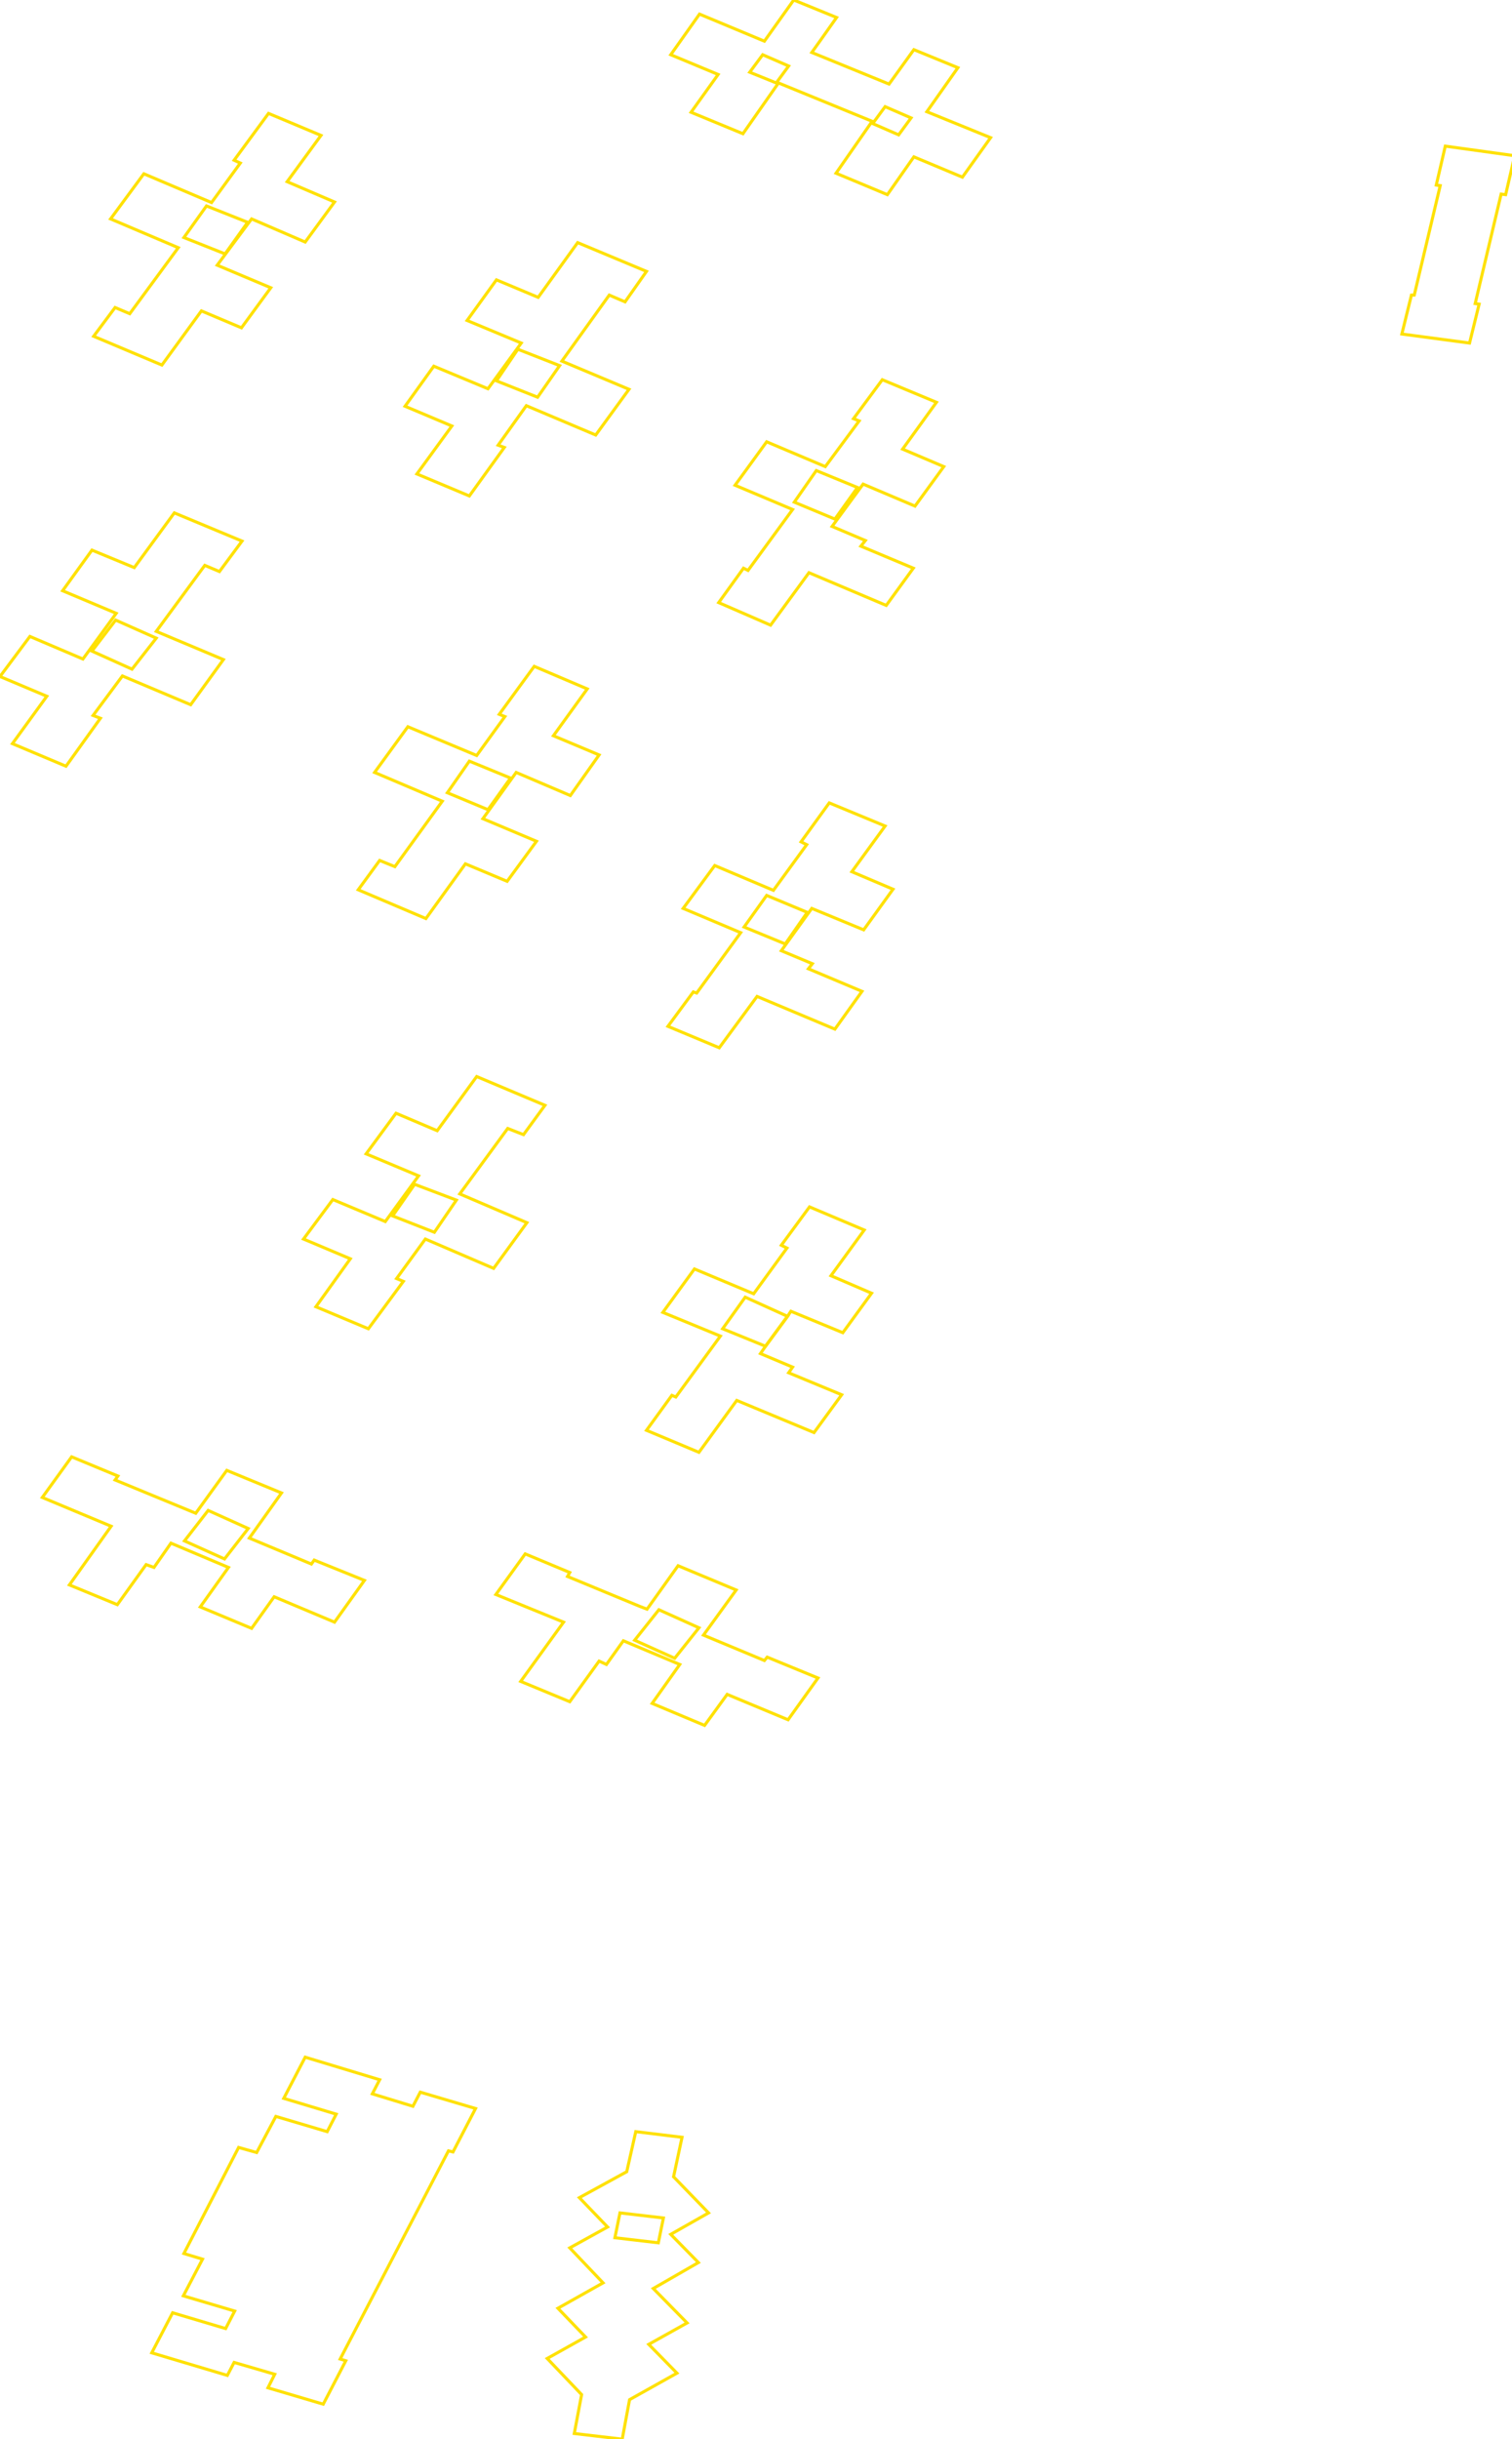<?xml version="1.0" encoding="iso-8859-1" standalone="no"?>
<!DOCTYPE svg PUBLIC "-//W3C//DTD SVG 1.0//EN" "http://www.w3.org/TR/2001/REC-SVG-20010904/DTD/svg10.dtd">
<svg xmlns="http://www.w3.org/2000/svg" width="496" height="800">
<path style="fill:rgb(255, 0, 0);fill-opacity:0;fill-rule:evenodd;stroke:rgb(255, 225, 0);stroke-width:1;" d="M 49.78, 771.686 L 56.627, 758.547 L 74.023, 763.729 L 76.984, 757.992 L 60.143, 752.996 L 66.435, 740.967 L 60.328, 739.116 L 78.279, 704.326 L 84.201, 705.991 L 90.493, 694.148 L 107.333, 699.144 L 110.294, 693.407 L 93.084, 688.226 L 100.116, 674.717 L 124.543, 682.119 L 122.137, 686.745 L 135.461, 690.817 L 137.867, 686.19 L 156.003, 691.557 L 148.601, 705.806 L 147.12, 705.436 L 111.589, 773.722 L 113.44, 774.277 L 106.037, 788.526 L 87.902, 783.16 L 90.123, 778.718 L 76.799, 774.832 L 74.578, 779.089 L 49.78, 771.686 z "/>
<path style="fill:rgb(0, 255, 0);fill-opacity:0;fill-rule:evenodd;stroke:rgb(255, 225, 0);stroke-width:1;" d="M 179.505, 773.537 L 192.089, 766.505 L 183.021, 757.067 L 197.826, 748.739 L 186.907, 737.266 L 199.306, 730.419 L 190.053, 720.796 L 205.598, 712.283 L 208.559, 699.144 L 223.734, 700.995 L 220.958, 713.949 L 232.431, 725.792 L 220.032, 732.824 L 229.1, 742.077 L 214.296, 750.59 L 225.399, 761.878 L 212.815, 768.91 L 222.068, 778.348 L 206.523, 787.046 L 204.118, 800 L 188.388, 798.149 L 190.793, 785.381 L 179.505, 773.537 z "/>
<path style="fill:rgb(0, 0, 255);fill-opacity:0;fill-rule:evenodd;stroke:rgb(255, 225, 0);stroke-width:1;" d="M 220.032, 17.951 L 229.47, 4.626 L 250.752, 13.509 L 260.375, 0 L 274.439, 5.737 L 269.072, 13.324 L 266.297, 17.21 L 291.649, 27.573 L 299.792, 16.285 L 314.226, 22.207 L 304.048, 36.641 L 324.96, 45.154 L 315.707, 58.108 L 299.792, 51.446 L 291.094, 63.845 L 274.254, 56.812 L 286.098, 39.787 L 255.378, 27.203 L 243.72, 43.858 L 226.694, 36.826 L 235.577, 24.427 L 220.032, 17.951 z "/>
<path style="fill:rgb(255, 255, 0);fill-opacity:0;fill-rule:evenodd;stroke:rgb(255, 225, 0);stroke-width:1;" d="M 132.871, 133.241 L 142.309, 120.102 L 160.074, 127.504 L 170.992, 112.514 L 153.227, 105.112 L 162.85, 91.788 L 176.544, 97.525 L 189.498, 79.574 L 212.075, 89.012 L 205.043, 99.005 L 199.861, 96.785 L 184.316, 118.436 L 206.338, 127.689 L 195.42, 142.679 L 172.658, 133.056 L 163.405, 146.01 L 165.441, 146.75 L 153.967, 162.665 L 136.757, 155.448 L 148.23, 139.718 L 132.871, 133.241 z "/>
<path style="fill:rgb(255, 0, 0);fill-opacity:0;fill-rule:evenodd;stroke:rgb(255, 225, 0);stroke-width:1;" d="M 117.511, 291.834 L 124.543, 282.211 L 129.54, 284.247 L 145.084, 262.78 L 122.878, 253.343 L 133.796, 238.353 L 156.373, 247.791 L 165.626, 235.022 L 163.775, 234.282 L 175.249, 218.552 L 192.644, 225.954 L 181.541, 241.314 L 196.53, 247.606 L 187.092, 260.93 L 169.327, 253.343 L 158.409, 268.517 L 175.989, 275.92 L 166.366, 289.059 L 152.672, 283.322 L 139.718, 301.272 L 117.511, 291.834 z "/>
<path style="fill:rgb(0, 255, 0);fill-opacity:0;fill-rule:evenodd;stroke:rgb(255, 225, 0);stroke-width:1;" d="M 99.561, 406.384 L 109.183, 393.43 L 126.394, 400.648 L 137.312, 385.658 L 120.102, 378.441 L 129.91, 365.117 L 143.419, 370.854 L 156.373, 353.088 L 178.765, 362.526 L 171.733, 372.149 L 166.551, 370.113 L 150.821, 391.58 L 172.843, 401.018 L 161.925, 416.007 L 139.533, 406.384 L 130.095, 419.338 L 132.316, 420.264 L 120.842, 435.808 L 103.632, 428.591 L 114.92, 412.861 L 99.561, 406.384 z "/>
<path style="fill:rgb(0, 0, 255);fill-opacity:0;fill-rule:evenodd;stroke:rgb(255, 225, 0);stroke-width:1;" d="M 162.665, 522.97 L 172.288, 509.646 L 186.907, 515.753 L 186.167, 517.048 L 209.854, 526.856 L 212.26, 527.782 L 222.438, 513.532 L 241.499, 521.49 L 230.766, 536.294 L 250.752, 544.622 L 251.677, 543.511 L 268.332, 550.359 L 258.524, 564.053 L 238.538, 555.725 L 231.136, 565.903 L 213.926, 558.686 L 222.993, 545.917 L 204.488, 538.145 L 198.936, 545.917 L 196.53, 544.807 L 186.907, 558.131 L 170.807, 551.469 L 184.872, 532.038 L 162.665, 522.97 z "/>
<path style="fill:rgb(255, 255, 0);fill-opacity:0;fill-rule:evenodd;stroke:rgb(255, 225, 0);stroke-width:1;" d="M 219.107, 336.618 L 227.435, 325.33 L 228.545, 325.7 L 242.979, 305.899 L 224.104, 297.941 L 234.467, 283.877 L 253.713, 292.019 L 264.631, 277.03 L 262.78, 276.105 L 272.033, 263.336 L 290.354, 270.923 L 279.436, 285.913 L 292.945, 291.649 L 283.322, 304.973 L 266.297, 297.941 L 256.303, 311.82 L 266.482, 316.077 L 265.186, 317.742 L 282.767, 325.145 L 273.884, 337.543 L 248.346, 326.81 L 235.947, 343.65 L 219.107, 336.618 z "/>
<path style="fill:rgb(255, 0, 0);fill-opacity:0;fill-rule:evenodd;stroke:rgb(255, 225, 0);stroke-width:1;" d="M 212.075, 469.119 L 220.402, 457.645 L 221.698, 458.2 L 236.317, 438.214 L 217.442, 430.442 L 227.805, 416.192 L 247.236, 424.335 L 258.154, 409.345 L 256.303, 408.42 L 265.556, 395.836 L 283.507, 403.424 L 272.588, 418.413 L 285.913, 424.15 L 276.475, 437.104 L 259.449, 430.072 L 258.339, 431.737 L 251.122, 441.545 L 249.456, 443.951 L 260.005, 448.392 L 258.709, 450.243 L 276.105, 457.46 L 267.037, 469.859 L 241.684, 459.311 L 229.285, 476.336 L 212.075, 469.119 z "/>
<path style="fill:rgb(0, 255, 0);fill-opacity:0;fill-rule:evenodd;stroke:rgb(255, 225, 0);stroke-width:1;" d="M 235.762, 197.641 L 243.905, 186.352 L 245.385, 187.092 L 260.005, 167.106 L 241.129, 159.149 L 251.492, 144.899 L 270.738, 153.042 L 281.841, 138.052 L 279.991, 137.312 L 289.429, 124.543 L 307.194, 131.945 L 296.091, 147.305 L 309.6, 153.042 L 300.162, 165.996 L 283.137, 158.779 L 272.959, 172.658 L 283.877, 177.284 L 282.396, 179.135 L 299.607, 186.352 L 290.724, 198.566 L 265.371, 187.833 L 252.787, 205.043 L 235.762, 197.641 z "/>
<path style="fill:rgb(0, 0, 255);fill-opacity:0;fill-rule:evenodd;stroke:rgb(255, 225, 0);stroke-width:1;" d="M 459.866, 109.554 L 463.012, 96.785 L 463.937, 96.785 L 472.45, 60.884 L 471.154, 60.699 L 474.115, 47.93 L 496.877, 51.076 L 493.916, 63.845 L 492.436, 63.66 L 483.923, 99.561 L 485.219, 99.746 L 482.073, 112.514 L 459.866, 109.554 z "/>
<path style="fill:rgb(255, 255, 0);fill-opacity:0;fill-rule:evenodd;stroke:rgb(255, 225, 0);stroke-width:1;" d="M 237.058, 435.808 L 244.46, 425.445 L 258.339, 431.737 L 251.122, 441.545 L 237.058, 435.808 z "/>
<path style="fill:rgb(255, 0, 0);fill-opacity:0;fill-rule:evenodd;stroke:rgb(255, 225, 0);stroke-width:1;" d="M 244.09, 304.048 L 251.492, 293.685 L 264.816, 299.237 L 257.599, 309.6 L 244.09, 304.048 z "/>
<path style="fill:rgb(0, 255, 0);fill-opacity:0;fill-rule:evenodd;stroke:rgb(255, 225, 0);stroke-width:1;" d="M 260.56, 164.7 L 267.777, 154.337 L 281.286, 159.889 L 273.884, 170.252 L 260.56, 164.7 z "/>
<path style="fill:rgb(0, 0, 255);fill-opacity:0;fill-rule:evenodd;stroke:rgb(255, 225, 0);stroke-width:1;" d="M 60.328, 77.909 L 67.731, 67.546 L 81.24, 72.912 L 73.838, 83.275 L 60.328, 77.909 z "/>
<path style="fill:rgb(255, 255, 0);fill-opacity:0;fill-rule:evenodd;stroke:rgb(255, 225, 0);stroke-width:1;" d="M 162.85, 124.913 L 169.882, 114.55 L 183.576, 119.917 L 176.359, 130.28 L 162.85, 124.913 z "/>
<path style="fill:rgb(255, 0, 0);fill-opacity:0;fill-rule:evenodd;stroke:rgb(255, 225, 0);stroke-width:1;" d="M 128.799, 398.797 L 136.017, 388.434 L 149.711, 393.616 L 142.494, 404.164 L 128.799, 398.797 z "/>
<path style="fill:rgb(0, 255, 0);fill-opacity:0;fill-rule:evenodd;stroke:rgb(255, 225, 0);stroke-width:1;" d="M 60.514, 505.39 L 68.286, 495.397 L 81.425, 501.319 L 73.653, 511.312 L 60.514, 505.39 z "/>
<path style="fill:rgb(0, 0, 255);fill-opacity:0;fill-rule:evenodd;stroke:rgb(255, 225, 0);stroke-width:1;" d="M 146.75, 260.005 L 153.967, 249.641 L 167.476, 255.193 L 160.074, 265.556 L 146.75, 260.005 z "/>
<path style="fill:rgb(255, 255, 0);fill-opacity:0;fill-rule:evenodd;stroke:rgb(255, 225, 0);stroke-width:1;" d="M 208.189, 537.96 L 216.146, 527.967 L 229.285, 533.889 L 221.328, 543.882 L 208.189, 537.96 z "/>
<path style="fill:rgb(255, 0, 0);fill-opacity:0;fill-rule:evenodd;stroke:rgb(255, 225, 0);stroke-width:1;" d="M 201.712, 733.935 L 203.377, 725.792 L 217.627, 727.458 L 215.961, 735.6 L 201.712, 733.935 z "/>
<path style="fill:rgb(0, 255, 0);fill-opacity:0;fill-rule:evenodd;stroke:rgb(255, 225, 0);stroke-width:1;" d="M 286.283, 40.527 L 290.354, 34.976 L 298.867, 38.677 L 294.795, 44.228 L 286.283, 40.527 z "/>
<path style="fill:rgb(0, 0, 255);fill-opacity:0;fill-rule:evenodd;stroke:rgb(255, 225, 0);stroke-width:1;" d="M 245.94, 23.687 L 250.197, 17.951 L 258.709, 21.652 L 254.638, 27.203 L 245.94, 23.687 z "/>
<path style="fill:rgb(255, 255, 0);fill-opacity:0;fill-rule:evenodd;stroke:rgb(255, 225, 0);stroke-width:1;" d="M 0, 221.883 L 9.808, 208.744 L 27.203, 216.146 L 38.122, 201.157 L 20.541, 193.754 L 30.164, 180.43 L 44.044, 186.167 L 57.182, 168.217 L 79.389, 177.469 L 71.987, 187.462 L 67.176, 185.427 L 51.261, 207.078 L 73.282, 216.331 L 62.549, 231.136 L 40.157, 221.698 L 30.534, 234.652 L 32.94, 235.577 L 21.652, 251.307 L 4.071, 243.905 L 15.36, 228.36 L 0, 221.883 z "/>
<path style="fill:rgb(255, 0, 0);fill-opacity:0;fill-rule:evenodd;stroke:rgb(255, 225, 0);stroke-width:1;" d="M 30.164, 213.555 L 37.937, 203.377 L 51.261, 209.299 L 43.303, 219.477 L 30.164, 213.555 z "/>
<path style="fill:rgb(0, 255, 0);fill-opacity:0;fill-rule:evenodd;stroke:rgb(255, 225, 0);stroke-width:1;" d="M 30.719, 110.294 L 37.752, 100.856 L 42.563, 102.892 L 58.478, 81.24 L 36.271, 71.802 L 47.19, 56.998 L 69.396, 66.435 L 78.834, 53.481 L 76.799, 52.556 L 88.087, 37.196 L 105.297, 44.414 L 94.194, 59.588 L 109.739, 66.25 L 100.116, 79.389 L 82.535, 71.802 L 71.247, 86.977 L 88.827, 94.379 L 79.204, 107.518 L 66.065, 101.966 L 53.111, 119.732 L 30.719, 110.294 z "/>
<path style="fill:rgb(0, 0, 255);fill-opacity:0;fill-rule:evenodd;stroke:rgb(255, 225, 0);stroke-width:1;" d="M 13.879, 491.14 L 23.502, 477.816 L 38.677, 484.108 L 37.752, 485.404 L 64.215, 496.322 L 74.393, 482.258 L 92.343, 489.66 L 81.795, 504.464 L 102.151, 512.977 L 103.077, 511.682 L 119.547, 518.344 L 109.739, 532.038 L 89.938, 523.71 L 82.535, 534.074 L 65.695, 527.041 L 74.948, 514.087 L 56.072, 506.13 L 50.52, 514.087 L 47.93, 513.162 L 38.492, 526.301 L 22.762, 519.824 L 36.456, 500.578 L 13.879, 491.14 z "/>
</svg>
